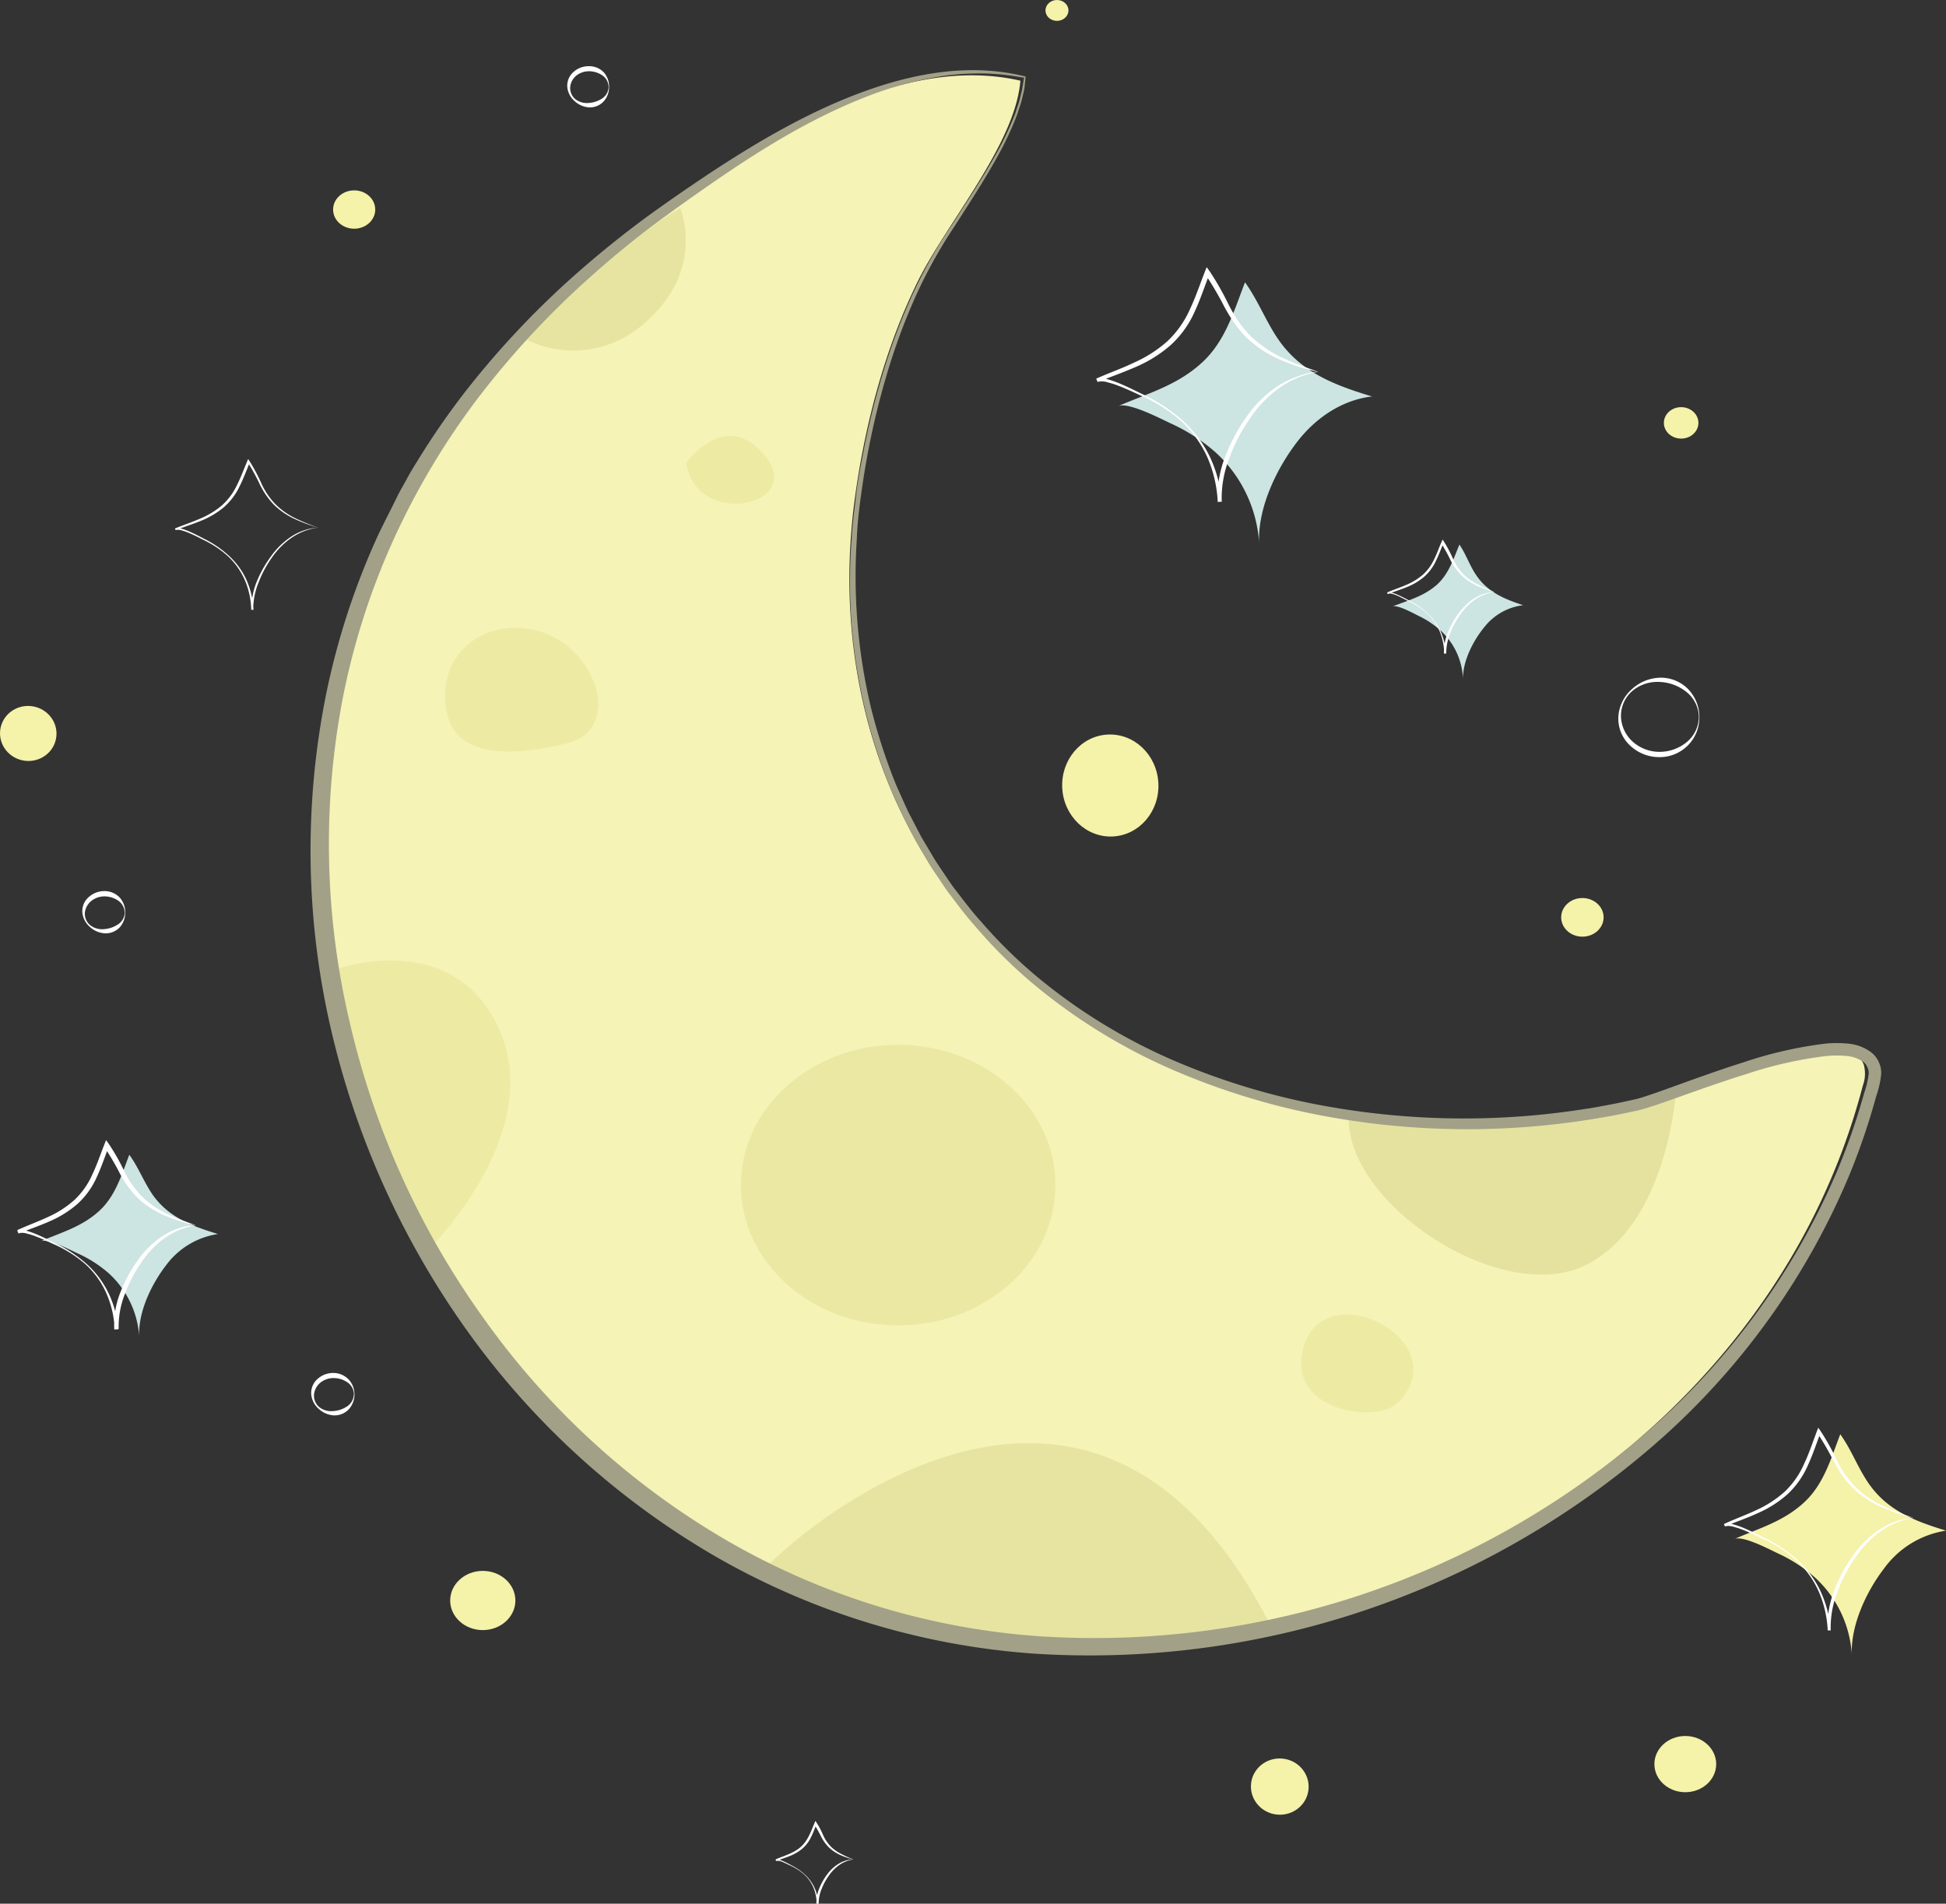 <svg xmlns="http://www.w3.org/2000/svg" viewBox="0 0 389.78 381.3"><rect x="0" y="0" width="389.78" height="381.3" fill="#333333" stroke="none"/><defs><style>.cls-1{fill:#f5f3b5;}.cls-2{fill:#cce4e2;}.cls-3{fill:#f5f2a9;}.cls-4{fill:#fff;}.cls-5{fill:#e6e4a0;}.cls-6{fill:#eae8a3;}.cls-7{fill:#e5e29f;}.cls-8{fill:#edeaa4;}.cls-9{fill:#a2a087;}</style></defs><title>Asset 1</title><g id="Layer_2" data-name="Layer 2"><g id="Layer_1-2" data-name="Layer 1"><path class="cls-1" d="M204.38,16.16c-1,12.61-14.66,28.38-20.45,40C177.32,69.51,173.24,85,171.24,99.71c-4.32,31.75,3.94,63.59,25.81,87.45,31.46,34.32,85,43.94,129.08,33.92,7.21-1.64,43.24-17.88,47.18-7.83a6.85,6.85,0,0,1-.19,4.19C351.58,300.05,254.44,347,174.7,322.69,83.67,295,36.33,184,81.27,99.61c12.1-22.71,30.69-42.14,51.56-57C151.78,29.09,179.2,10.39,204.38,16.16Z"/><path class="cls-2" d="M274.81,79.41c-6,.7-11.22,4.26-14.87,8.94-4.32,5.54-8.23,13.75-7.71,20.92a26.93,26.93,0,0,0-8.77-18.68,36.19,36.19,0,0,0-9-5.8c-1.91-.89-8.47-4.32-10.5-3.45,6-2.58,11.87-4.15,16.88-8.79,4.62-4.28,6.33-10.32,8.53-16,2.6,3.58,4.18,7.81,6.69,11.46C260.72,74.72,267.49,77.18,274.81,79.41Z"/><path class="cls-2" d="M305.09,121.22a11.66,11.66,0,0,0-7.78,4.39c-2.3,2.79-4.43,7-4.27,10.65a13.89,13.89,0,0,0-4.25-9.74,18.39,18.39,0,0,0-4.54-3.11c-1-.48-4.29-2.34-5.35-1.93,3.14-1.24,6.16-2,8.81-4.28,2.44-2.13,3.4-5.22,4.61-8.12,1.29,1.88,2,4.08,3.28,6C297.91,118.6,301.36,120,305.09,121.22Z"/><ellipse class="cls-3" cx="337.56" cy="353.34" rx="6.19" ry="5.63"/><path class="cls-4" d="M25.08,182.77A4.38,4.38,0,0,1,24,185.72a3.88,3.88,0,0,1-3.05,1.22,4.9,4.9,0,0,1-3-1.33,4.34,4.34,0,0,1-1.45-2.84,3.71,3.71,0,0,1,1.25-3.07,4.67,4.67,0,0,1,3.16-1.22A4.18,4.18,0,0,1,24,179.8,4.44,4.44,0,0,1,25.08,182.77Zm-.1,0a3,3,0,0,0-1.45-2.47,4.92,4.92,0,0,0-2.63-.76,4.21,4.21,0,0,0-2.54.86A3.55,3.55,0,0,0,17,182.76a3,3,0,0,0,1.11,2.59,3.9,3.9,0,0,0,2.74.75,5.69,5.69,0,0,0,2.64-.86A3,3,0,0,0,25,182.77Z"/><ellipse class="cls-3" cx="96.7" cy="320.57" rx="6.53" ry="5.93"/><ellipse class="cls-3" cx="254.86" cy="358.83" rx="5.61" ry="5.76" transform="matrix(0.09, -1, 1, 0.09, -125.43, 580.41)"/><ellipse class="cls-3" cx="211.71" cy="2.09" rx="2.3" ry="2.09"/><path class="cls-4" d="M71,279.26a4.43,4.43,0,0,1-1.13,3,3.9,3.9,0,0,1-3.07,1.23,4.92,4.92,0,0,1-3-1.34,4.4,4.4,0,0,1-1.46-2.86,3.75,3.75,0,0,1,1.26-3.09A4.6,4.6,0,0,1,66.78,275a4.21,4.21,0,0,1,3.08,1.33A4.39,4.39,0,0,1,71,279.26Zm-.1,0a3,3,0,0,0-1.46-2.48,4.82,4.82,0,0,0-2.65-.76,4.21,4.21,0,0,0-2.56.87,3.56,3.56,0,0,0-1.33,2.38A3,3,0,0,0,64,281.88a3.91,3.91,0,0,0,2.76.75,5.66,5.66,0,0,0,2.66-.87A3,3,0,0,0,70.87,279.26Z"/><path class="cls-3" d="M389.78,306.58a18.87,18.87,0,0,0-12.4,7.57c-3.6,4.69-6.86,11.64-6.44,17.7a22.84,22.84,0,0,0-7.3-15.79,29.65,29.65,0,0,0-7.48-4.9c-1.59-.75-7.05-3.65-8.75-2.91,5-2.18,9.89-3.51,14.07-7.44,3.85-3.62,5.28-8.74,7.12-13.54,2.17,3,3.48,6.6,5.57,9.68C378,302.62,383.68,304.7,389.78,306.58Z"/><path class="cls-4" d="M122,17.43a4.29,4.29,0,0,1-1.09,2.88,3.73,3.73,0,0,1-3,1.19,4.71,4.71,0,0,1-2.87-1.3,4.21,4.21,0,0,1-1.41-2.76,3.62,3.62,0,0,1,1.21-3A4.49,4.49,0,0,1,118,13.26a4,4,0,0,1,3,1.3A4.27,4.27,0,0,1,122,17.43Zm-.1,0A2.88,2.88,0,0,0,120.5,15a4.8,4.8,0,0,0-2.55-.73,4.1,4.1,0,0,0-2.46.83,3.38,3.38,0,0,0-1.28,2.28,2.91,2.91,0,0,0,1.08,2.52,3.78,3.78,0,0,0,2.66.72,5.61,5.61,0,0,0,2.56-.83A2.9,2.9,0,0,0,121.91,17.43Z"/><ellipse class="cls-3" cx="316.95" cy="183.74" rx="4.25" ry="3.87"/><path class="cls-4" d="M340.28,143.65a6.6,6.6,0,0,0-2.58-5.13,9.16,9.16,0,0,0-5.33-1.93,7.77,7.77,0,0,0-5.43,1.82,6.6,6.6,0,0,0-2.26,5.25,7.15,7.15,0,0,0,2.47,5,8.05,8.05,0,0,0,5.22,1.93,8.59,8.59,0,0,0,5.32-1.82A6.66,6.66,0,0,0,340.28,143.65Zm.1,0a7.94,7.94,0,0,1-8,8,8.46,8.46,0,0,1-5.85-2.3,7.35,7.35,0,0,1-2.38-5.71,8,8,0,0,1,2.59-5.49,8.75,8.75,0,0,1,5.65-2.41,7.67,7.67,0,0,1,5.75,2.3A8.1,8.1,0,0,1,340.38,143.65Z"/><ellipse class="cls-3" cx="336.73" cy="84.7" rx="3.46" ry="3.15"/><ellipse class="cls-3" cx="222.4" cy="157.32" rx="9.64" ry="10.22" transform="translate(-8.14 12.19) rotate(-3.08)"/><path class="cls-2" d="M43.66,247.17a15.8,15.8,0,0,0-10.38,6.24c-3,3.87-5.74,9.6-5.38,14.61a18.81,18.81,0,0,0-6.13-13,25.13,25.13,0,0,0-6.27-4c-1.33-.62-5.91-3-7.33-2.41,4.21-1.8,8.28-2.9,11.78-6.14,3.22-3,4.42-7.21,5.95-11.18,1.82,2.5,2.92,5.45,4.67,8C33.82,243.89,38.55,245.61,43.66,247.17Z"/><ellipse class="cls-3" cx="70.94" cy="41.97" rx="4.22" ry="3.84"/><path class="cls-5" d="M155.25,312.16l-2.42,2.25c1.34.67,2.68,1.3,4,1.92l.38.12a4.48,4.48,0,0,1,1.41.67c46.3,20.29,95.68,8.13,95.68,8.13C216.94,252.34,155.25,312.16,155.25,312.16Z"/><ellipse class="cls-6" cx="179.9" cy="237.37" rx="31.49" ry="28.09"/><path class="cls-7" d="M334.47,218c-15.23,11.84-64.32,5.5-64.32,5.5-.72,17.61,30.78,38.38,47.66,29.79,15.16-7.72,17.61-30.88,18-35.52Z"/><path class="cls-5" d="M104.31,67.41s19.36-18.25,31.93-25.72c0,0,5.24,12.37-7.13,23A21.22,21.22,0,0,1,104.31,67.41Z"/><path class="cls-8" d="M137.46,92.73s7.92-11.23,15.85-1.32S139.45,105.94,137.46,92.73Z"/><path class="cls-8" d="M89.17,140.33c-.53-9.61,7.4-15.83,16.8-14.35a16.8,16.8,0,0,1,13.69,13.19c.53,2.91-.24,6.22-2.56,8.06a11.2,11.2,0,0,1-4.47,1.86c-6.8,1.58-19.6,3.6-22.66-4.81A13.67,13.67,0,0,1,89.17,140.33Z"/><path class="cls-8" d="M65.68,194.62S90.2,184.92,99.9,206s-14.26,44.49-14.26,44.49S65.11,208.31,65.68,194.62Z"/><path class="cls-8" d="M260.68,273.75a8.57,8.57,0,0,1,0-1.51c1.95-18.69,31.82-4.22,19.39,8.62C276.2,284.88,261.23,283,260.68,273.75Z"/><path class="cls-9" d="M205.44,15.33c-.07.72-.14,1.46-.23,2.2s-.3,1.37-.45,2.07a17.18,17.18,0,0,1-.59,2c-.22.66-.41,1.33-.69,2a62.6,62.6,0,0,1-3.57,7.54c-2.68,4.87-5.73,9.52-8.72,14.19a98.14,98.14,0,0,0-8,14.49,126.52,126.52,0,0,0-5.68,15.57,156.82,156.82,0,0,0-3.83,16.13c-.5,2.72-.92,5.45-1.29,8.19s-.67,5.48-.77,8.25a114,114,0,0,0,2.62,32.89,113.83,113.83,0,0,0,5,15.74c.5,1.28,1.11,2.52,1.66,3.78l.85,1.88c.3.62.63,1.22.94,1.84l1.91,3.66,2.12,3.55c.68,1.2,1.47,2.33,2.24,3.47s1.51,2.3,2.36,3.39c1.68,2.18,3.32,4.39,5.18,6.43a97.2,97.2,0,0,0,11.79,11.52A113,113,0,0,0,236.48,213a139.24,139.24,0,0,0,31.71,9,155.91,155.91,0,0,0,49.36.11c1.36-.19,2.71-.45,4.07-.7s2.7-.52,4.05-.82l2-.44c.62-.15,1.27-.35,1.91-.56,1.29-.42,2.6-.88,3.9-1.35,5.21-1.87,10.44-3.8,15.76-5.47a82.77,82.77,0,0,1,16.45-3.75,24.75,24.75,0,0,1,4.39,0,9.18,9.18,0,0,1,4.49,1.59,4.63,4.63,0,0,1,1,.92,4.49,4.49,0,0,1,.72,1.14,5.06,5.06,0,0,1,.5,2.61,20,20,0,0,1-1,4.32,135,135,0,0,1-5.42,15.88,146.37,146.37,0,0,1-39.05,53.92A172.64,172.64,0,0,1,207.2,331.22a148.88,148.88,0,0,1-63.91-19.48,159.48,159.48,0,0,1-49.54-44.95,169.59,169.59,0,0,1-27.54-61A158.58,158.58,0,0,1,65.33,139,147.35,147.35,0,0,1,75.77,107.1c1.21-2.53,2.5-5,3.74-7.53.6-1.27,1.35-2.46,2-3.69s1.4-2.43,2.14-3.62a152.57,152.57,0,0,1,9.54-13.81,175.78,175.78,0,0,1,23-24.29q6.3-5.5,13-10.46c4.51-3.29,9.07-6.42,13.72-9.5,9.3-6.08,19-11.73,29.48-15.63S194.28,12.53,205.44,15.33Zm-.32.23c-.66-.1-1.3-.19-1.94-.3s-1.36-.18-2-.27-1.37-.13-2.06-.18-1.37-.09-2.06-.09a49.26,49.26,0,0,0-8.23.52,70.65,70.65,0,0,0-15.89,4.37c-10.26,4.06-19.76,9.84-28.87,16.07-4.55,3.13-9.09,6.33-13.5,9.64s-8.65,6.84-12.75,10.53A172.76,172.76,0,0,0,95.45,80.11a149.23,149.23,0,0,0-16.76,28.27,143.85,143.85,0,0,0-10,31.28,155,155,0,0,0,1.39,65.24,165.29,165.29,0,0,0,27,59.44,156,156,0,0,0,48.14,44,145.13,145.13,0,0,0,62.21,19.34,169,169,0,0,0,121.94-40.41A143.66,143.66,0,0,0,368,234.49a133,133,0,0,0,5.39-15.56,18.47,18.47,0,0,0,.89-3.77,2.54,2.54,0,0,0-.26-1.43c-.13-.2-.19-.46-.38-.61a2,2,0,0,0-.54-.51,7,7,0,0,0-3.26-1.11,22.3,22.3,0,0,0-3.92,0A80.85,80.85,0,0,0,350,215.06c-5.27,1.63-10.46,3.51-15.7,5.37-1.31.46-2.62.92-4,1.35-.67.22-1.35.42-2.08.6l-2.06.44c-1.37.29-2.73.58-4.11.81s-2.75.5-4.13.69A157.93,157.93,0,0,1,301.25,226a156.69,156.69,0,0,1-33.37-2,141.38,141.38,0,0,1-32.09-9.34,114.61,114.61,0,0,1-28.54-17.35,97.29,97.29,0,0,1-11.9-11.77c-1.87-2.07-3.53-4.33-5.22-6.55-.85-1.11-1.58-2.3-2.37-3.45s-1.57-2.31-2.25-3.53l-2.12-3.61-1.92-3.72c-.31-.62-.65-1.24-.94-1.87l-.85-1.91c-.55-1.28-1.16-2.54-1.66-3.84a109.63,109.63,0,0,1-7.43-49.18c.12-2.78.54-5.54.83-8.31s.83-5.5,1.35-8.23a158,158,0,0,1,3.95-16.2,126.43,126.43,0,0,1,5.81-15.63A97.57,97.57,0,0,1,190.7,45c3-4.66,6.09-9.27,8.78-14.1a63.11,63.11,0,0,0,3.59-7.46c.28-.63.47-1.29.7-2a16.71,16.71,0,0,0,.59-2c.15-.66.36-1.35.45-2S205,16.22,205.12,15.56Z"/><path class="cls-4" d="M264,74.48a21.17,21.17,0,0,0-4.25,1.25A20.23,20.23,0,0,0,256,77.88a24,24,0,0,0-5.91,6.34A34.56,34.56,0,0,0,246.14,92a21.82,21.82,0,0,0-1.43,8.48l-.8.06a25.34,25.34,0,0,0-2.1-9,22,22,0,0,0-5.5-7.43,30.88,30.88,0,0,0-7.9-4.92c-1.42-.66-2.83-1.32-4.28-1.88a17.6,17.6,0,0,0-2.2-.71,4,4,0,0,0-2.09-.12l-.27-.64c2.5-1.12,5.06-2,7.5-3.18a25.69,25.69,0,0,0,6.73-4.29,19.77,19.77,0,0,0,4.55-6.45c1.15-2.42,2-5,3-7.54l.34-.87.55.75a54.89,54.89,0,0,1,3.87,6.8,34.81,34.81,0,0,0,1.94,3.3,21.27,21.27,0,0,0,2.43,2.92,22.75,22.75,0,0,0,6.28,4.32c1.16.55,2.34,1.07,3.55,1.52S262.77,74,264,74.48Zm-.1,0c-1.22-.26-2.45-.67-3.69-1a36.4,36.4,0,0,1-3.65-1.37,23.12,23.12,0,0,1-6.6-4.22,21.69,21.69,0,0,1-2.6-3,36.24,36.24,0,0,1-2.07-3.34,65.63,65.63,0,0,0-3.89-6.64l.89-.12c-1,2.52-1.82,5.12-3,7.63a20,20,0,0,1-4.85,6.74,26.31,26.31,0,0,1-7,4.36c-2.52,1.1-5.09,2-7.59,3l-.27-.64a4.42,4.42,0,0,1,2.52.16,21.26,21.26,0,0,1,2.24.8c1.46.61,2.86,1.31,4.26,2a33.75,33.75,0,0,1,7.92,5.06,23.63,23.63,0,0,1,5.74,7.45,25.81,25.81,0,0,1,2.46,9.13l-.8.06a21.55,21.55,0,0,1,1.39-8.83,35.76,35.76,0,0,1,4.14-7.89,23.67,23.67,0,0,1,6.24-6.34,18.56,18.56,0,0,1,4-2A13.51,13.51,0,0,1,263.93,74.47Z"/><path class="cls-4" d="M299.35,118.58a9.19,9.19,0,0,0-3.93,1.54,11.57,11.57,0,0,0-2.94,3,17,17,0,0,0-2,3.7,10.62,10.62,0,0,0-.8,4.07l-.4,0a12.39,12.39,0,0,0-.89-4.37,10.5,10.5,0,0,0-2.56-3.66,15.19,15.19,0,0,0-3.76-2.47c-.68-.34-1.35-.68-2-1a11.06,11.06,0,0,0-1-.38,1.91,1.91,0,0,0-1-.09l-.12-.31c1.22-.5,2.47-.92,3.67-1.44a12.59,12.59,0,0,0,3.31-2,9.36,9.36,0,0,0,2.28-3.06c.59-1.15,1-2.39,1.55-3.61l.18-.43.26.38a24.93,24.93,0,0,1,1.77,3.34,11.59,11.59,0,0,0,2,3.07,10.68,10.68,0,0,0,3,2.16A30,30,0,0,0,299.35,118.58Zm-.05,0a22.51,22.51,0,0,1-3.52-1.27,11.3,11.3,0,0,1-3.13-2.14,12,12,0,0,1-2.18-3.11,34,34,0,0,0-1.8-3.26l.44,0c-.5,1.21-.95,2.45-1.55,3.65a9.61,9.61,0,0,1-2.44,3.19,12.52,12.52,0,0,1-3.46,2c-1.23.5-2.49.88-3.71,1.35l-.12-.31a2.16,2.16,0,0,1,1.22.11,9.15,9.15,0,0,1,1.07.42c.7.31,1.37.67,2,1a16,16,0,0,1,3.76,2.56,11.3,11.3,0,0,1,2.67,3.68,12.41,12.41,0,0,1,1.07,4.45l-.4,0a10.43,10.43,0,0,1,.79-4.25,17.36,17.36,0,0,1,2.11-3.76,11.32,11.32,0,0,1,3.11-3A8.18,8.18,0,0,1,299.3,118.58Z"/><path class="cls-4" d="M39.16,245.41a17.73,17.73,0,0,0-3.4,1,15.9,15.9,0,0,0-3,1.74,19.45,19.45,0,0,0-4.7,5.08,28.24,28.24,0,0,0-3.14,6.2,17.66,17.66,0,0,0-1.15,6.76l-.8.06a20,20,0,0,0-1.65-7.18,17.36,17.36,0,0,0-4.38-6,24.76,24.76,0,0,0-6.33-3.93c-1.14-.53-2.27-1.05-3.43-1.49a14.36,14.36,0,0,0-1.76-.56,3.24,3.24,0,0,0-1.64-.09l-.27-.64c2-.91,4.06-1.65,6-2.56a20.48,20.48,0,0,0,5.37-3.43,15.71,15.71,0,0,0,3.62-5.14c.92-1.93,1.61-4,2.4-6l.34-.87.55.75a42.68,42.68,0,0,1,3.1,5.47,19.13,19.13,0,0,0,3.48,5,18.14,18.14,0,0,0,5,3.48c.93.45,1.87.87,2.84,1.24S38.15,245,39.16,245.41Zm-.1,0c-1-.19-2-.52-3-.82a28.81,28.81,0,0,1-2.94-1.08,18.64,18.64,0,0,1-5.33-3.37,19.86,19.86,0,0,1-3.77-5.08,52.11,52.11,0,0,0-3.12-5.31l.89-.12c-.77,2-1.46,4.11-2.4,6.12a16,16,0,0,1-3.92,5.43,21.29,21.29,0,0,1-5.66,3.5c-2,.88-4.09,1.59-6.1,2.4l-.27-.64a3.65,3.65,0,0,1,2.07.13,17.45,17.45,0,0,1,1.8.65c1.17.49,2.29,1.06,3.41,1.62a27.15,27.15,0,0,1,6.35,4.07,19.1,19.1,0,0,1,4.62,6,20.72,20.72,0,0,1,2,7.33l-.8.06A17.4,17.4,0,0,1,24,259.14a28.45,28.45,0,0,1,3.34-6.34,18.74,18.74,0,0,1,5-5.08,13.89,13.89,0,0,1,3.19-1.62A11.64,11.64,0,0,1,39.06,245.4Z"/><path class="cls-4" d="M170.9,372.43a6.75,6.75,0,0,0-2.82,1.14,8.38,8.38,0,0,0-2.09,2.15,12.11,12.11,0,0,0-1.43,2.65,7.52,7.52,0,0,0-.58,2.91l-.4,0a8.6,8.6,0,0,0-.62-3.13,7.62,7.62,0,0,0-1.82-2.64,10.8,10.8,0,0,0-2.7-1.78c-.49-.24-1-.48-1.47-.69a2.94,2.94,0,0,0-1.45-.33l-.12-.31c1.76-.73,3.61-1.25,5-2.48s2-3,2.74-4.77l.18-.43.26.38a16.47,16.47,0,0,1,1.27,2.42,8.18,8.18,0,0,0,1.44,2.21,7.8,7.8,0,0,0,2.13,1.56A23.34,23.34,0,0,0,170.9,372.43Zm-.05,0a15.62,15.62,0,0,1-2.54-.88A8.1,8.1,0,0,1,166,370a8.59,8.59,0,0,1-1.59-2.25,26,26,0,0,0-1.3-2.33l.44-.05c-.36.87-.68,1.77-1.12,2.63a6.93,6.93,0,0,1-1.78,2.32,9,9,0,0,1-2.51,1.45c-.89.35-1.8.63-2.68,1l-.12-.31a1.61,1.61,0,0,1,.91.08,6.67,6.67,0,0,1,.78.31c.5.23,1,.49,1.46.75a11.93,11.93,0,0,1,2.71,1.85,8.33,8.33,0,0,1,1.94,2.65,8.91,8.91,0,0,1,.79,3.21l-.4,0a7.54,7.54,0,0,1,.57-3.09,12.76,12.76,0,0,1,1.53-2.72,8.09,8.09,0,0,1,2.26-2.14A6,6,0,0,1,170.85,372.42Z"/><path class="cls-4" d="M383.24,304a16,16,0,0,0-6.92,3,21.1,21.1,0,0,0-5.06,5.51,30.39,30.39,0,0,0-3.36,6.72,19.21,19.21,0,0,0-1.21,7.33l-.6,0a22.23,22.23,0,0,0-1.78-7.74,18.93,18.93,0,0,0-4.68-6.43,26.09,26.09,0,0,0-6.76-4.29c-1.22-.58-2.43-1.15-3.67-1.64a18.2,18.2,0,0,0-1.89-.63,3.39,3.39,0,0,0-1.82-.11l-.2-.46c2.15-1,4.35-1.78,6.44-2.77a22,22,0,0,0,5.78-3.75,17.15,17.15,0,0,0,3.88-5.61c1-2.1,1.71-4.32,2.55-6.51l.25-.66.41.58a46.42,46.42,0,0,1,3.28,5.86,20.7,20.7,0,0,0,3.72,5.4,19.48,19.48,0,0,0,5.4,3.74A59.07,59.07,0,0,0,383.24,304Zm-.08,0a40.34,40.34,0,0,1-6.3-2.14,19.84,19.84,0,0,1-5.61-3.69,19.26,19.26,0,0,1-2.2-2.57c-.64-.93-1.21-1.9-1.75-2.88A56.28,56.28,0,0,0,364,287l.67-.09c-.83,2.18-1.55,4.41-2.55,6.57a17.44,17.44,0,0,1-4.1,5.82,22.49,22.49,0,0,1-6,3.8c-2.16,1-4.37,1.73-6.52,2.63l-.2-.46a3.75,3.75,0,0,1,2.14.13,17.49,17.49,0,0,1,1.92.69c1.25.53,2.46,1.14,3.65,1.74a28.23,28.23,0,0,1,6.77,4.4,20.23,20.23,0,0,1,4.85,6.45,22.68,22.68,0,0,1,2.05,7.85l-.6,0a19.06,19.06,0,0,1,1.18-7.6,31,31,0,0,1,3.51-6.82,20.33,20.33,0,0,1,5.31-5.51A14.8,14.8,0,0,1,383.16,304Z"/><ellipse class="cls-3" cx="5.66" cy="146.92" rx="5.51" ry="5.66" transform="translate(-140.77 133.65) rotate(-82.62)"/><path class="cls-4" d="M63.73,105.67a12.2,12.2,0,0,0-5.26,2,15.25,15.25,0,0,0-4,4,22.59,22.59,0,0,0-2.68,5,14.14,14.14,0,0,0-1.07,5.47l-.4,0a16,16,0,0,0-1.23-5.83,14.61,14.61,0,0,0-3.42-4.89,20.49,20.49,0,0,0-5-3.32c-.9-.46-1.8-.92-2.72-1.31a11.86,11.86,0,0,0-1.41-.51,2.68,2.68,0,0,0-1.38-.12l-.12-.31c1.63-.66,3.3-1.22,4.9-1.91a16.76,16.76,0,0,0,4.44-2.65,12.8,12.8,0,0,0,3.07-4.1c.78-1.55,1.39-3.19,2.07-4.82l.18-.43.26.38a35.26,35.26,0,0,1,2.37,4.45,15.18,15.18,0,0,0,2.73,4.11,14.88,14.88,0,0,0,4,2.88A40.65,40.65,0,0,0,63.73,105.67Zm0,0A30.83,30.83,0,0,1,59,103.94a14.79,14.79,0,0,1-4.15-2.86A15.67,15.67,0,0,1,52,96.93a43.39,43.39,0,0,0-2.39-4.36l.44,0c-.67,1.61-1.27,3.27-2.07,4.86a12.87,12.87,0,0,1-3.23,4.24,16.94,16.94,0,0,1-4.59,2.68c-1.64.67-3.32,1.19-4.95,1.81l-.12-.31a2.82,2.82,0,0,1,1.59.14,12.4,12.4,0,0,1,1.43.55c.93.41,1.83.88,2.72,1.35a20.83,20.83,0,0,1,5,3.41,14.89,14.89,0,0,1,3.56,4.9,17,17,0,0,1,1.39,5.92l-.4,0a13.85,13.85,0,0,1,1.06-5.65,23,23,0,0,1,2.81-5,15.52,15.52,0,0,1,4.1-4A11.22,11.22,0,0,1,63.68,105.67Z"/></g></g></svg>